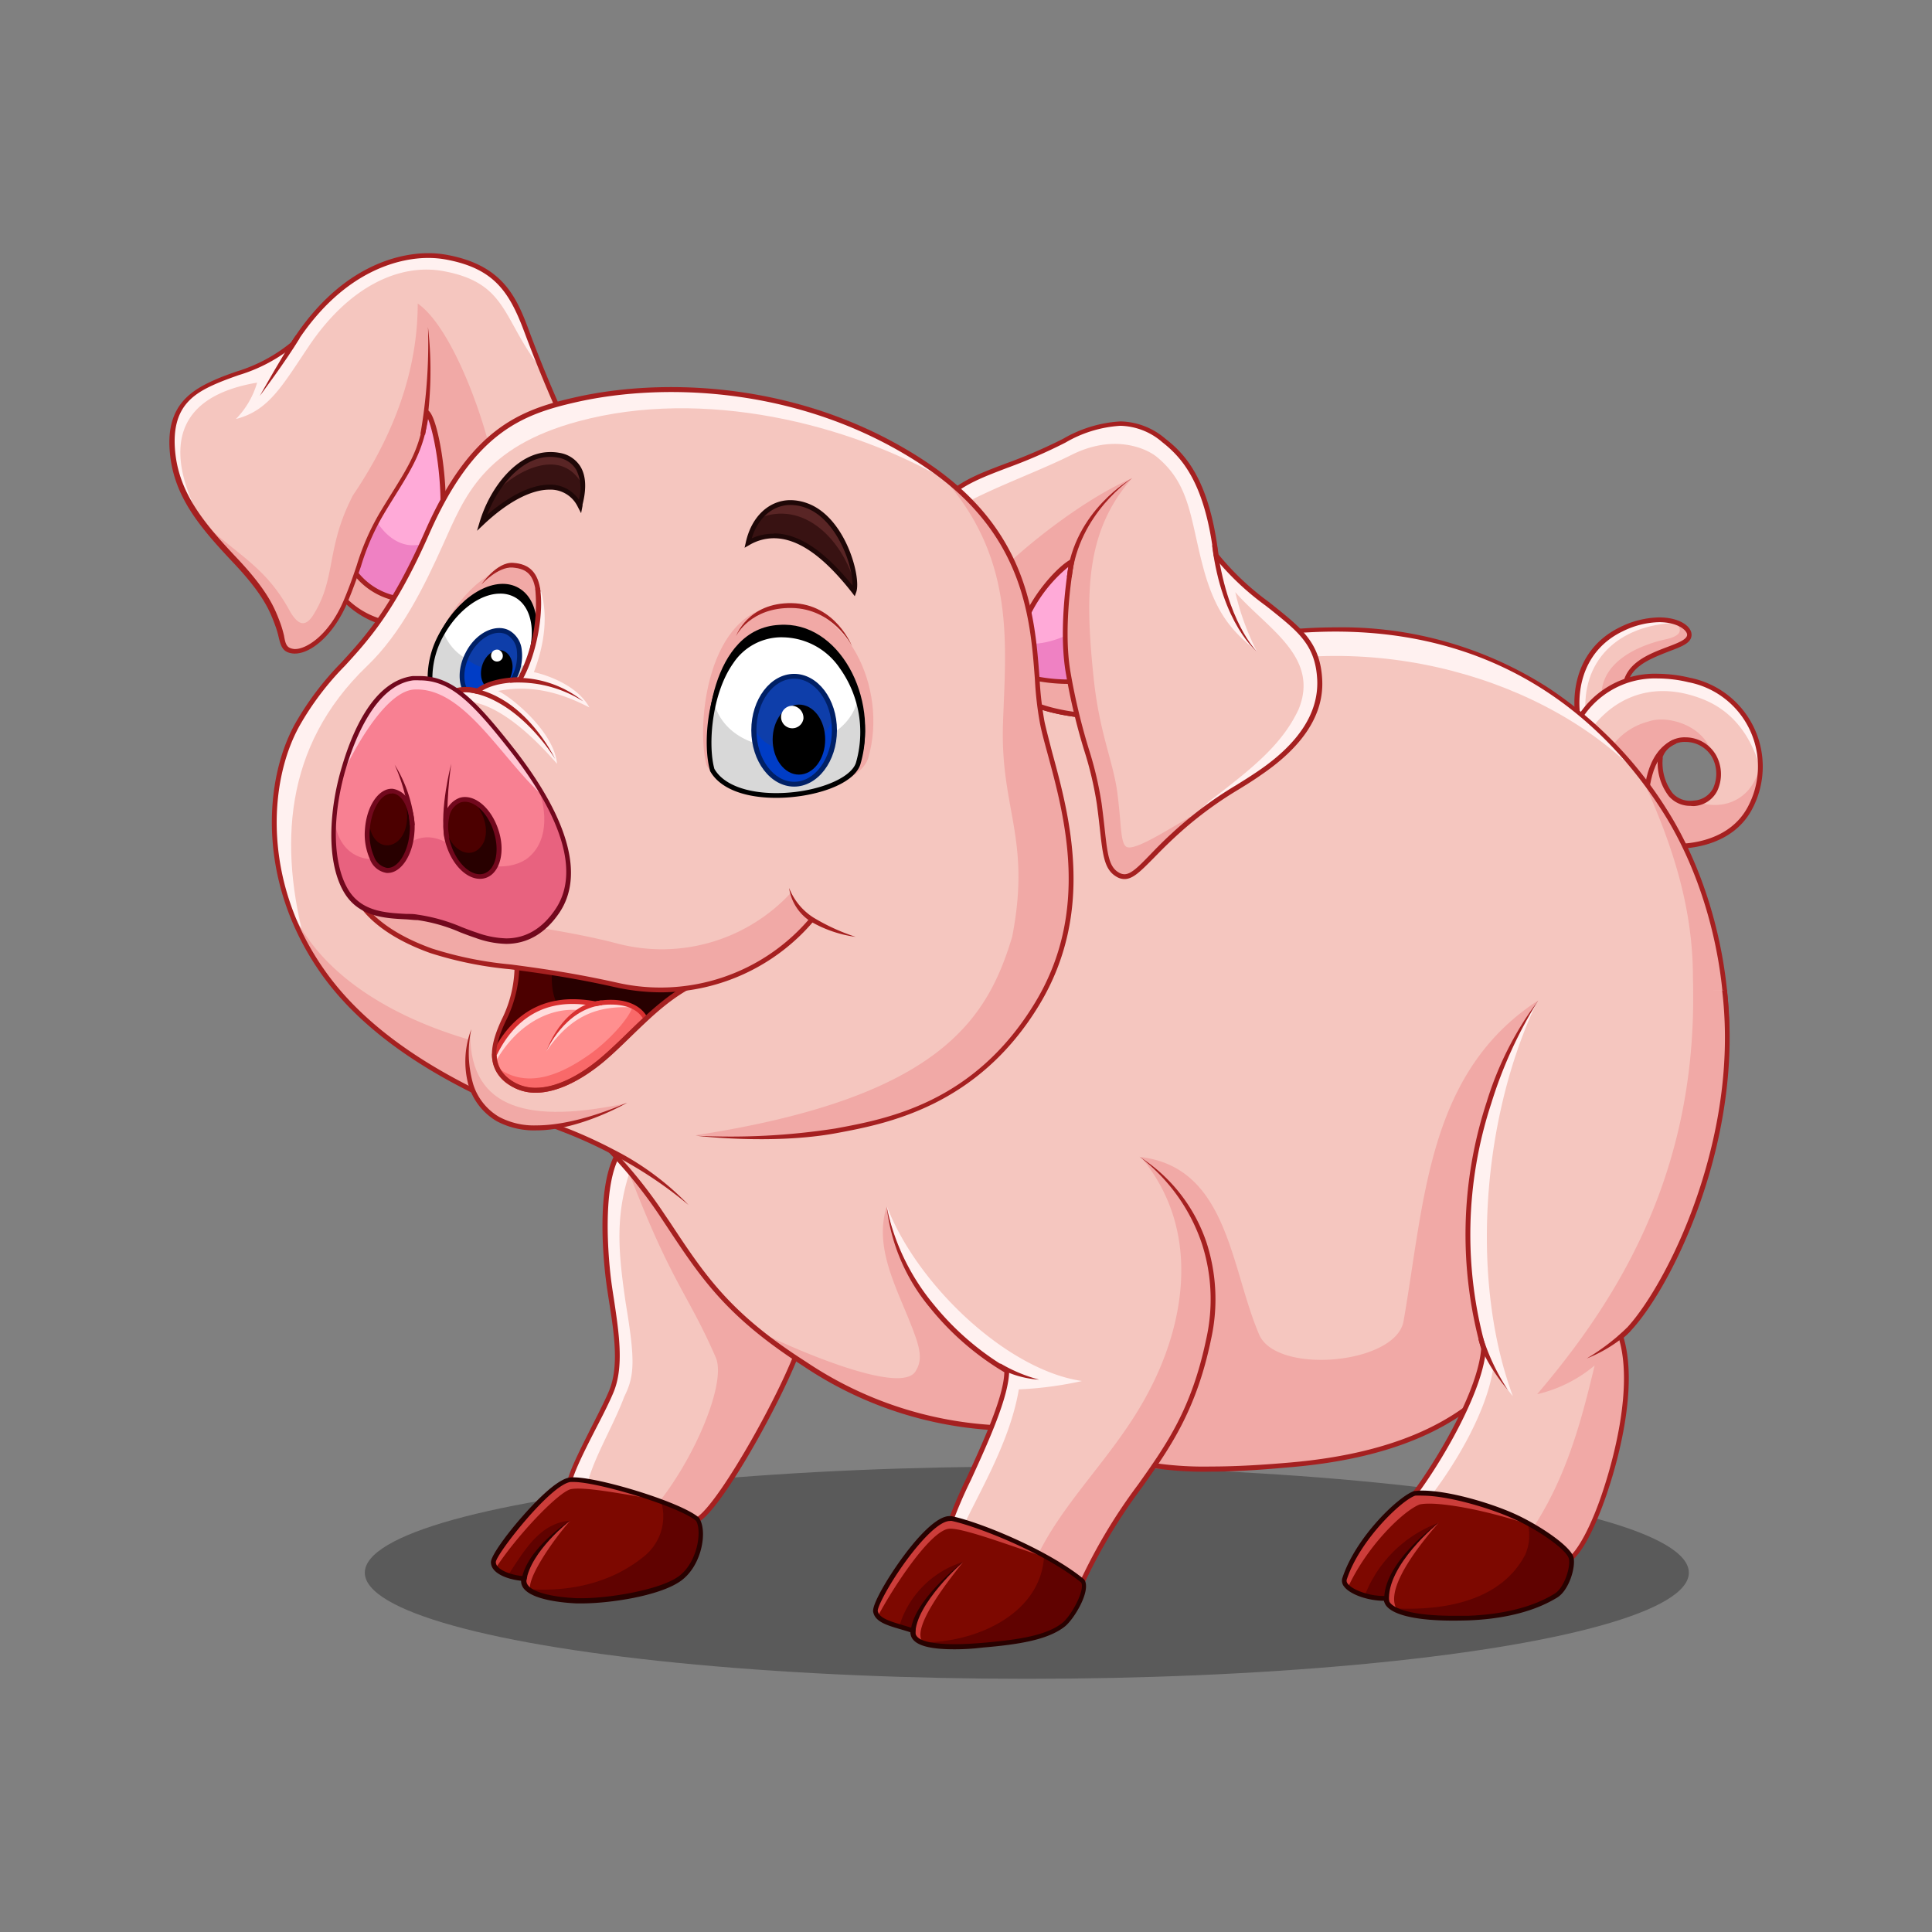 <svg id="Layer_1" data-name="Layer 1" xmlns="http://www.w3.org/2000/svg" viewBox="0 0 256 256"><rect x="0" y="0" width="256" height="256" fill="#808080" stroke="none"/><defs><style>.cls-1{opacity:0.3;}.cls-2{fill:#f5c6bf;}.cls-3{fill:#fff1f0;}.cls-4{fill:#f1a9a6;}.cls-5{fill:#a52020;}.cls-6{fill:#7d0800;}.cls-7{fill:#cc3d3a;}.cls-8{fill:#600200;}.cls-9{fill:#280100;}.cls-10{fill:#ffaad8;}.cls-11{fill:#ef81c3;}.cls-12{fill:#4c0000;}.cls-13{fill:#280000;}.cls-14{fill:#ff8f8f;}.cls-15{fill:#ffdcdc;}.cls-16{fill:#f96969;}.cls-17{fill:#d83030;}.cls-18{fill:#fff;}.cls-19{fill:#d8d8d8;}.cls-20{fill:#0e3eaa;}.cls-21{fill:#003dc6;}.cls-22{fill:#002066;}.cls-23{fill:#f88092;}.cls-24{fill:#ffc7d4;}.cls-25{fill:#e8627f;}.cls-26{fill:#72081d;}.cls-27{fill:#592525;}.cls-28{fill:#381212;}.cls-29{fill:#1e0707;}</style></defs><ellipse class="cls-1" cx="136.06" cy="208.39" rx="87.72" ry="14.06"/><path class="cls-2" d="M209.12,95.42c-.6-3.51,0-9.28,5.71-12,5.11-2.46,9-.8,9,.73,0,2.21-8.83,2-8.55,7.61C214.67,92.43,209.12,95.42,209.12,95.42Z"/><path class="cls-3" d="M222.21,82.52c-1.6-.61-4.26-.65-7.38.86-5.72,2.76-6.31,8.53-5.71,12l1-.54C209.46,87.68,214.26,82.78,222.21,82.52Z"/><path class="cls-4" d="M221.84,82.39c1.21,1,1,1.86-1.11,2.32-2.56.55-9.64,2.72-8.39,8.92a19.3,19.3,0,0,0,2.93-1.91c-.28-5.6,8.55-5.4,8.55-7.61C223.82,83.45,223.08,82.76,221.84,82.39Z"/><path class="cls-5" d="M208.88,95.91l-.07-.43c-.73-4.27.43-9.76,5.88-12.39a12.1,12.1,0,0,1,5.15-1.28c2.69,0,4.3,1.17,4.3,2.3s-1.37,1.58-3.09,2.24c-2.51,1-5.62,2.13-5.46,5.35v.12l-.08.1c-.61.74-5.66,3.47-6.24,3.78Zm11-13.47A11.4,11.4,0,0,0,215,83.66c-4.95,2.39-6.14,7.3-5.6,11.27A54.28,54.28,0,0,0,215,91.59c-.09-3.57,3.35-4.88,5.87-5.84,1.38-.52,2.68-1,2.68-1.64S222.2,82.44,219.84,82.44Z"/><path class="cls-2" d="M223.82,90.09C215,88,210.4,92.68,208.81,96c0,0,8.1,13.34,11.24,15.88,1.87.53,8.89.6,11.79-4.77A11.67,11.67,0,0,0,223.82,90.09Zm.58,16.36c-3.77.35-4.69-4-4.42-6.15,1.16-3.2,5.56-2.85,7.1-.09C228.29,102.37,227.88,106.12,224.4,106.45Z"/><path class="cls-3" d="M225.59,92.63c4.11,1.61,6.46,5,7.65,9.16a11.65,11.65,0,0,0-9.42-11.7C215,88,210.4,92.68,208.81,96c0,0,.44.73,1.16,1.88C213.12,92.65,218.7,89.93,225.59,92.63Z"/><path class="cls-4" d="M221.46,98.35a4,4,0,0,1,4,.26,4.38,4.38,0,0,1,1.34,1.2c-1-3.68-5.86-5.12-8.39-4.2a8.69,8.69,0,0,0-6.19,6.11c1.24,1.88,3.87,5.35,5.12,7C218.06,105,218.07,100.61,221.46,98.35Z"/><path class="cls-4" d="M233.23,101.07c-.65,4.55-4.5,6.43-8.13,5.25a4.83,4.83,0,0,1-.7.13c-3.77.35-4.69-4-4.42-6.15.87-2.4,3.57-2.8,5.51-1.69a4,4,0,0,0-4-.26c-3.39,2.26-3.88,6.12-4.57,9.88a22.92,22.92,0,0,0,3.16,3.67c1.87.53,8.89.6,11.79-4.77A11.85,11.85,0,0,0,233.23,101.07Z"/><path class="cls-5" d="M218.47,105.78h-.63c0-.25,0-6.16,4-7.81l.24.58C218.51,100.05,218.47,105.73,218.47,105.78Z"/><path class="cls-5" d="M222.24,112.45h0a8.88,8.88,0,0,1-2.28-.25h-.06l-.05,0c-3.15-2.54-11-15.41-11.31-16l-.09-.15.07-.15a12,12,0,0,1,11.15-6.62,18.72,18.72,0,0,1,4.22.52,12,12,0,0,1,8.23,17.5C229.53,112.08,223.9,112.45,222.24,112.45Zm-2-.84a8.76,8.76,0,0,0,2,.2h0c1.57,0,6.9-.35,9.32-4.83a11.36,11.36,0,0,0-7.82-16.58,17.41,17.41,0,0,0-4.07-.5,11.43,11.43,0,0,0-10.5,6.1C210.06,97.46,217.28,109.18,220.2,111.61Zm3.77-4.83a3.7,3.7,0,0,1-2.88-1.28,7.2,7.2,0,0,1-1.43-5.23l0-.07a3.7,3.7,0,0,1,3.62-2.5,4.7,4.7,0,0,1,4.06,2.35,5.21,5.21,0,0,1,.16,4.76,3.69,3.69,0,0,1-3.09,2A3.62,3.62,0,0,1,224,106.78Zm-3.68-6.4a6.63,6.63,0,0,0,1.28,4.7,3.14,3.14,0,0,0,2.8,1,3.05,3.05,0,0,0,2.58-1.62,4.61,4.61,0,0,0-.14-4.15,4.07,4.07,0,0,0-3.51-2A3.08,3.08,0,0,0,220.29,100.38Z"/><path class="cls-2" d="M106.09,177.91c-1.83,5.87-10.09,20.87-13.42,23.33s-16.52-2.13-17.23-3.72,3.89-9.13,5.56-13.1.31-9.77-.32-14.61-1.27-15.64,2.54-18.42C87.11,152,106.09,177.91,106.09,177.91Z"/><path class="cls-3" d="M82.9,172.59c-1.11-7.62-1.56-12.92,1.74-20.43a3.73,3.73,0,0,0-1.42-.77C79.41,154.17,80,165,80.68,169.81s2,10.64.32,14.61-6.28,11.51-5.56,13.1a5,5,0,0,0,2.06,1.39c0-3.94,3.47-9.14,5.21-13.83C84.15,182.22,84.14,180.11,82.9,172.59Z"/><path class="cls-4" d="M83.22,151.39a4.26,4.26,0,0,0-1,1c6.55,17.7,8.66,18.36,12.63,27.5,1.59,3.65-3.75,15.65-9.65,21.56,3.1.65,6.08.82,7.43-.19,3.33-2.46,11.59-17.46,13.42-23.33C106.09,177.91,87.11,152,83.22,151.39Z"/><path class="cls-5" d="M89.58,202.28c-4.84,0-13.73-3.08-14.43-4.63-.51-1.12,1-4.15,3.27-8.65.89-1.76,1.74-3.41,2.28-4.7,1.35-3.21.68-7.61,0-11.87-.14-.9-.27-1.74-.38-2.58-.33-2.56-1.78-15.47,2.67-18.72l.11-.08.13,0c4,.65,22.3,25.59,23.07,26.65l.1.13,0,.15c-1.75,5.64-10,20.87-13.53,23.5A5.54,5.54,0,0,1,89.58,202.28ZM83.3,151.73c-4.11,3.25-2.5,16.52-2.31,18,.11.83.24,1.67.38,2.56.65,4.35,1.33,8.84-.08,12.21-.55,1.32-1.4,3-2.31,4.75-1.63,3.19-3.67,7.17-3.25,8.1s8.54,4.25,13.85,4.25a5,5,0,0,0,2.9-.65c3.16-2.34,11.31-17,13.26-23C100.47,170.8,86.61,152.68,83.3,151.73Z"/><path class="cls-6" d="M92.46,201.38c1,1.59.29,6-2.49,7.89s-10.08,3-13.58,2.86-7.42-.95-7-2.94c-1.82-.12-4.08-.87-4.08-2.18s7.38-10.59,10.18-10.93S90.34,199.36,92.46,201.38Z"/><path class="cls-7" d="M75.54,196.08c-2.8.34-10.18,9.62-10.18,10.93a1.24,1.24,0,0,0,.31.8c2.78-4.28,8.1-9.88,9.89-10.47,1.71-.42,7.16.66,11.16,1.32C82.47,197.16,77.26,195.87,75.54,196.08Z"/><path class="cls-7" d="M69.39,209.39a1.71,1.71,0,0,0,1,1.49c-1-1.13,2.7-6.6,5.17-9.38A13.82,13.82,0,0,0,69.39,209.39Z"/><path class="cls-8" d="M75.56,201.5c-4.12.29-6.21,4.19-8.27,7.27a11,11,0,0,0,2.1.62C70.32,206.28,72.32,203.79,75.56,201.5Z"/><path class="cls-8" d="M92.46,201.38a17.47,17.47,0,0,0-4.85-2.4,6.82,6.82,0,0,1-2.4,7.35c-4.42,3.54-9.92,4.61-15.25,4.24,1.14,1,3.9,1.45,6.43,1.56,3.5.16,10.8-.95,13.58-2.86S93.44,203,92.46,201.38Z"/><path class="cls-9" d="M69.72,209.55l-.63-.08c.57-4.26,6.47-8,6.47-8S70.26,205.56,69.72,209.55Z"/><path class="cls-9" d="M77.1,212.46h-.72c-1.71-.08-5.79-.43-7-2a1.55,1.55,0,0,1-.33-1c-1.74-.18-4-.95-4-2.47,0-.84,2.12-3.74,4.12-6,1.3-1.49,4.51-5,6.34-5.21,2.88-.36,15,3.28,17.18,5.39l0,.07c1.07,1.73.3,6.34-2.58,8.31S80.69,212.46,77.1,212.46ZM76,196.37l-.39,0c-2.68.33-9.91,9.63-9.91,10.62s2,1.75,3.79,1.87l.38,0-.09.37a.94.94,0,0,0,.18.82c.69.93,3.12,1.57,6.48,1.72l.69,0c3.58,0,10.14-1.07,12.69-2.82s3.24-6,2.42-7.42C90.14,199.68,79.29,196.37,76,196.37Z"/><path class="cls-2" d="M73.53,145.91A61.11,61.11,0,0,1,87.75,161c5,7.54,8.15,12.83,18.84,19.71a50.45,50.45,0,0,0,31.23,8.47c10.91,5.51,18.53,6.14,32.72,5s23.08-5.4,28.58-12,25.2-22.34,28.38-34.41.42-28.91-7-40.5-22.66-26.41-50.4-23.55-40.23,3-40.23,3Z"/><path class="cls-3" d="M161.12,89.14c20.51-6,43.91.62,56.51,14-8.21-10.67-23-22-47.52-19.45-7.19.74-13.36,1.3-18.55,1.72C154.72,88.2,158.4,90,161.12,89.14Z"/><path class="cls-4" d="M220.51,107.29c-.86-1.34-1.82-2.72-2.89-4.11,3.83,8.34,6.7,16.83,6.7,26.29a63.14,63.14,0,0,1-5.4,27.63,79.3,79.3,0,0,1-4.83,10.05c6-6.3,11.81-13.3,13.41-19.36C230.67,135.72,227.92,118.88,220.51,107.29Z"/><path class="cls-4" d="M203.78,132.59c-14.61,9.53-15,26.42-17.8,42.46-1,5.75-16.92,7.15-19.15,1.75-3.81-8.9-4.13-22.24-15.88-23.51,4.77,8.26,9.53,23.82-.95,27-14,4.13-24.25-10.26-32.51-20.42-1.9,6,2,11.84,3.92,17.56.72,2.15.56,3.24-.12,4.31-1.86,2.88-13.9-2-20.5-5.17a67.61,67.61,0,0,0,5.8,4.14,50.45,50.45,0,0,0,31.23,8.47c10.91,5.51,18.53,6.14,32.72,5s23.08-5.4,28.58-12c1.45-1.73,3.88-4.09,6.73-6.86-2.77-4.68-5.14-9.46-5.35-15.06C199.86,151.07,201.87,141.48,203.78,132.59Z"/><path class="cls-5" d="M160.49,195a45.83,45.83,0,0,1-22.74-5.47c-.88,0-1.76.05-2.61.05A50.27,50.27,0,0,1,106.42,181c-10.18-6.55-13.52-11.61-18.15-18.62l-.79-1.19a61.39,61.39,0,0,0-14.14-15l-.28-.21,56.69-59.49h.13c.12,0,12.8-.21,40.2-3a66.79,66.79,0,0,1,6.85-.36,50.63,50.63,0,0,1,28.22,8,53.2,53.2,0,0,1,15.63,16c7.4,11.58,10.29,28.34,7,40.75-2.34,8.9-13.42,19.64-21.51,27.49-2.92,2.83-5.45,5.28-6.92,7-5.89,7-15.31,11-28.81,12.08C166.49,194.81,163.29,195,160.49,195Zm-22.6-6.11.08,0a45.21,45.21,0,0,0,22.52,5.43c2.78,0,6-.15,10-.49,13.32-1.09,22.6-5,28.37-11.85,1.5-1.78,4-4.24,7-7.09,8-7.79,19-18.46,21.34-27.19,3.22-12.26.37-28.81-6.95-40.25-6.93-10.84-20.07-23.76-43.31-23.76-2.2,0-4.49.12-6.78.35-25.94,2.67-38.7,3-40.13,3L74,145.87a62,62,0,0,1,14,14.95L88.8,162c4.59,6.94,7.9,12,18,18.44a49.71,49.71,0,0,0,28.38,8.47c.87,0,1.77,0,2.67,0Z"/><path class="cls-2" d="M203.83,132.51s-14.66,21-7.25,46.19c-.47,6.55-7.73,17.84-10.21,20.54.84,1.7,19.74,8.37,21.33,7.57s3.6-4.76,5.19-9.69,3.81-13.92,1.9-20c4.92-4,16.28-24.69,13.7-45.93Z"/><path class="cls-3" d="M197.86,181.25a26.6,26.6,0,0,0,2.6,3.75c-5.73-15.52-4.07-37,3.23-52.31-3.3,4.65-13.79,23.3-7.11,46-.47,6.55-7.73,17.84-10.21,20.54a4.16,4.16,0,0,0,1.54,1.09C192.25,195.23,197,187.33,197.86,181.25Z"/><path class="cls-4" d="M228.49,131.18l-4.14.09c.29,24.71-10.26,41.24-20.67,53.47a18.34,18.34,0,0,0,7.62-3.81c-1.91,7.94-4.13,16.57-10.09,24.21,3.69,1.18,5.88,2,6.49,1.67,1.59-.79,3.6-4.76,5.19-9.69s3.81-13.92,1.9-20C219.71,173.14,231.07,152.42,228.49,131.18Z"/><path class="cls-5" d="M210.26,180a29.66,29.66,0,0,0,5.33-4.07l.45.45A18.73,18.73,0,0,1,210.26,180Z"/><path class="cls-5" d="M195.9,177.45l.62-.15a28,28,0,0,0,3.29,6.89S196.73,180.7,195.9,177.45Z"/><path class="cls-5" d="M207.35,207.17c-3.47,0-20.42-6.09-21.27-7.79l-.1-.19.15-.16c2.34-2.54,9.62-13.74,10.13-20.29A56.42,56.42,0,0,1,197,146a43.65,43.65,0,0,1,6.84-13.46,58.23,58.23,0,0,0-6.24,13.67,55.74,55.74,0,0,0-.7,32.43v.11c-.47,6.53-7.57,17.61-10.12,20.54,1.8,1.73,19.41,8,20.78,7.27s3.39-4.44,5-9.5c1.24-3.84,3.9-13.45,1.91-19.82l-.07-.21.17-.13c2.44-2,6.51-8.22,9.57-16.36,2.61-6.95,5.46-17.71,4.05-29.33l.62-.08c2.53,20.87-8.32,41.56-13.67,46.12,1.93,6.55-.73,16.15-2,20-1.34,4.15-3.45,8.92-5.35,9.87A1,1,0,0,1,207.35,207.17Z"/><path class="cls-2" d="M151.05,153.28a23.23,23.23,0,0,1,9.11,24.09c-3.33,16.1-11,18.72-17.39,33.65-6.51-.48-17.26-7.86-17.12-8.66,1.16-4.05,7.75-15.64,7.75-20.8-14.53-8.68-15.91-21.69-15.91-21.69Z"/><path class="cls-3" d="M135,184.1a48,48,0,0,0,8.37-1.11c-9.93-1.43-21.87-12.76-25.84-23.12,1,5.93,4.6,14.93,15.91,21.69,0,5.16-6.59,16.75-7.75,20.8,0,.18.46.67,1.31,1.33C129.12,198.66,133.75,191.57,135,184.1Z"/><path class="cls-4" d="M151.29,153.44c8.07,9.8,5.66,22.44.51,31.72-4.86,8.86-12.53,15.14-15.58,24a21.18,21.18,0,0,0,6.55,1.91c6.43-14.93,14.06-17.55,17.39-33.65A23.26,23.26,0,0,0,151.29,153.44Z"/><path class="cls-5" d="M132.23,181.21l.34-.54a20.31,20.31,0,0,0,5.12,2.14A13,13,0,0,1,132.23,181.21Z"/><path class="cls-5" d="M143,211.35h-.23c-6.16-.45-16-7-17.23-8.53a.64.64,0,0,1-.19-.5v0a60.34,60.34,0,0,1,2.73-6.49c2.19-4.79,4.92-10.73,5-14a36.84,36.84,0,0,1-9.92-8.63,25.3,25.3,0,0,1-5.67-13.29,29.62,29.62,0,0,0,6.28,13,36.56,36.56,0,0,0,9.8,8.43l.15.09v.18c0,3.42-2.81,9.56-5.07,14.5a59.69,59.69,0,0,0-2.67,6.31c.6,1,10.29,7.71,16.59,8.31a72.26,72.26,0,0,1,8.22-14c3.83-5.4,7.13-10.08,9.06-19.39a23.94,23.94,0,0,0-.57-12.47,24.18,24.18,0,0,0-8.29-11.6,21.74,21.74,0,0,1,8.87,11.34,24.41,24.41,0,0,1,.61,12.86c-1.95,9.44-5.45,14.39-9.16,19.63a72,72,0,0,0-8.25,14.07Z"/><path class="cls-10" d="M134.75,92c3.21,2.75,11.76,3.34,14.08,2.78.11-2.46-3.07-22.26-3.07-22.26-4.76,1.27-12.17,3.42-14.39,6.9S134.75,92,134.75,92Z"/><path class="cls-11" d="M131.59,84.27c1.14,3.38,3.16,7.72,3.16,7.72,3.21,2.75,11.76,3.34,14.08,2.78.07-1.42-1-8.63-1.86-14.47C142.63,84,137.93,87,131.59,84.27Z"/><path class="cls-5" d="M146.5,95.28h0c-2.91,0-9.14-.64-11.95-3l-.07-.07c-.23-.38-5.69-9.32-3.38-12.92,2.13-3.33,8.56-5.43,14.57-7l.34-.09.06.35c.13.81,3.19,19.86,3.08,22.33V95l-.23.06A11.31,11.31,0,0,1,146.5,95.28ZM135,91.78c2.49,2.1,8.23,2.86,11.5,2.86h0a12.23,12.23,0,0,0,2-.13c-.07-3-2.61-19-3-21.6-3.73,1-11.65,3.21-13.87,6.67C129.62,82.74,134.59,91.11,135,91.78Z"/><path class="cls-4" d="M132.9,88.53c.95,2,1.85,3.46,1.85,3.46,3.21,2.75,11.76,3.34,14.08,2.78a46.5,46.5,0,0,0-.5-5C144.2,90.46,138.06,90.87,132.9,88.53Z"/><path class="cls-5" d="M146.5,95.28c-2.91,0-9.14-.64-11.95-3l-.07-.07s-.92-1.51-1.86-3.49l-.37-.79.79.36a21.7,21.7,0,0,0,9,1.74,36.41,36.41,0,0,0,6.19-.56l.33-.06,0,.33a43.15,43.15,0,0,1,.51,5.1V95l-.23.06A11.31,11.31,0,0,1,146.5,95.28ZM135,91.78c2.49,2.1,8.23,2.86,11.5,2.86a12.23,12.23,0,0,0,2-.13c0-.7-.17-2.18-.46-4.41a36.91,36.91,0,0,1-6,.52,23.19,23.19,0,0,1-8.52-1.46C134.26,90.54,134.87,91.57,135,91.78Z"/><path class="cls-2" d="M125.65,65.71c3.47-3.18,8.47-3.73,15.38-7.3s10.08-2.39,13.18,0,5.79,6.19,6.91,15.16c2.06,2.7,4,4.21,7.38,6.91,3.76,3,6.11,4.84,6.35,9.61s-2.83,8.84-8,12.33c-3.77,2.57-6.55,3.77-11.41,8.23-4.19,3.85-5.48,6.36-7.39,5.24s-1.66-3.81-2.46-9.44-2.58-8.49-4.1-17.31c-1.11-6.46.46-14.69.46-14.69-1.36.71-4.93,4.2-6.52,8.65C133.09,81,125.65,65.71,125.65,65.71Z"/><path class="cls-3" d="M174.85,90.09c-.24-4.77-2.59-6.59-6.35-9.61-3.37-2.7-5.32-4.21-7.38-6.91-1.12-9-3.82-12.78-6.91-15.16s-6.28-3.58-13.18,0-11.91,4.12-15.38,7.3l.85,1.73c4.68-2.72,10.8-4.82,15.49-7.17,5.63-2.82,9.93-.85,11.3.28,4.49,3.69,4.42,8.31,6.19,14.82,1.85,6.82,4.55,8.77,7.09,11a34.07,34.07,0,0,1-2.89-7.91c4.13,4.76,11.25,8.54,8.39,15.53-2.22,4.76-6.27,7.9-11.59,12a11.65,11.65,0,0,0-2.18,2.26c3.25-2.61,5.61-3.78,8.59-5.81C172,98.93,175.09,94.85,174.85,90.09Z"/><path class="cls-4" d="M149.15,112.13c-.7-.69-.56-3-1.1-7.11s-2.37-7.87-3.13-15.13c-1.22-11.55-1-19.64,5.09-26.53-6,2.58-14.09,8.74-18.61,13.45,1.63,2.93,3.19,5.5,4.07,6.29,1.59-4.45,5.16-7.94,6.52-8.65,0,0-1.57,8.23-.46,14.69,1.52,8.82,3.31,11.67,4.1,17.31s.56,8.33,2.46,9.44,3.2-1.39,7.39-5.24a51.11,51.11,0,0,1,4-3.34C156.4,108.75,150.19,113.19,149.15,112.13Z"/><path class="cls-5" d="M142,76.51l-.63-.07c.94-8.79,8.65-13.08,8.65-13.08S142.9,68,142,76.51Z"/><path class="cls-5" d="M160.61,72.27l.64-.08c1.26,10.21,5.28,14.13,5.32,14.17S161.91,82.74,160.61,72.27Z"/><path class="cls-5" d="M149,116.48a2.05,2.05,0,0,1-1.06-.31c-1.6-.93-1.81-2.81-2.19-6.22-.11-1-.24-2.15-.42-3.46a46.71,46.71,0,0,0-1.65-7,80.77,80.77,0,0,1-2.45-10.29c-.92-5.33,0-11.92.33-14.08a19.09,19.09,0,0,0-5.78,8.1l-.16.44-.35-.31c-2.4-2.16-9.59-16.86-9.9-17.49l-.1-.21.17-.16c2.07-1.89,4.6-2.85,7.8-4.06a68.11,68.11,0,0,0,7.65-3.3,17,17,0,0,1,7.56-2.29,9.41,9.41,0,0,1,6,2.32c2.79,2.15,5.81,5.65,7,15.3a35.73,35.73,0,0,0,6.7,6.32l.75.6c3.65,2.93,6.06,4.87,6.3,9.7.23,4.56-2.5,8.8-8.11,12.61-1,.71-2,1.32-2.95,1.91a50.11,50.11,0,0,0-8.42,6.3c-1.15,1.06-2.07,2-2.88,2.83C151.14,115.44,150.13,116.48,149,116.48Zm-6.56-42.62-.13.65c0,.08-1.55,8.25-.46,14.57a82.54,82.54,0,0,0,2.44,10.22,47.33,47.33,0,0,1,1.67,7.1c.18,1.32.31,2.47.42,3.48.37,3.31.56,5,1.88,5.74a1.46,1.46,0,0,0,.74.22c.87,0,1.86-1,3.37-2.56.77-.8,1.73-1.79,2.9-2.86a50.93,50.93,0,0,1,8.51-6.37c.94-.58,1.91-1.19,2.94-1.89,5.41-3.68,8-7.74,7.82-12.06-.22-4.55-2.42-6.31-6.06-9.24l-.75-.59a35.92,35.92,0,0,1-6.86-6.5l-.05-.07v-.09c-1.17-9.48-4.09-12.88-6.79-15a8.76,8.76,0,0,0-5.57-2.19,16.36,16.36,0,0,0-7.27,2.22A68.05,68.05,0,0,1,133.45,62c-3,1.15-5.47,2.07-7.41,3.78.87,1.77,6.88,13.91,9.31,16.73,1.64-4.15,5-7.57,6.49-8.36Z"/><path class="cls-4" d="M44.2,77.62c2.79,4.13,8.35,6.86,12.87,3.89s5-16.09,5-16.09-1.88-15.14-6-15.88S44.2,77.62,44.2,77.62Z"/><path class="cls-5" d="M52.93,83.08h0c-3.3,0-6.83-2.07-9-5.28l-.08-.12,0-.14c0-.07,1.9-7.11,4.27-14.07,4.85-14.26,7-14.26,7.7-14.26a.75.75,0,0,1,.21,0c4.35.77,6.23,15.52,6.31,16.15v.05c0,.54-.53,13.33-5.13,16.35A7.79,7.79,0,0,1,52.93,83.08Zm-8.39-5.52a10.8,10.8,0,0,0,8.39,4.88h0a7.16,7.16,0,0,0,4-1.19c4.24-2.78,4.82-15.18,4.84-15.82-.52-4.16-2.56-15-5.78-15.58h-.1C53,49.84,47.53,66.37,44.54,77.56Z"/><path class="cls-10" d="M46.22,74.52a9.12,9.12,0,0,0,7.47,4.93c2.06-1.83,5.84-11.41,6.09-13.31s-.63-11.47-3.76-13C54.08,55.23,46.22,74.52,46.22,74.52Z"/><path class="cls-11" d="M46.22,74.52a9.12,9.12,0,0,0,7.47,4.93c1.26-1.12,3.18-5.16,4.52-8.56-4.09,3.16-7.54.3-9.1-3.29C47.48,71.44,46.22,74.52,46.22,74.52Z"/><path class="cls-5" d="M53.79,79.78l-.14,0a9.49,9.49,0,0,1-7.71-5.09l-.07-.13.05-.13c.33-.79,7.91-19.38,9.86-21.54l.16-.18.22.11c3.39,1.72,4.14,11.71,3.93,13.38-.24,1.88-4,11.59-6.19,13.51Zm-7.22-5.27a8.76,8.76,0,0,0,7,4.6c2-2,5.66-11.25,5.88-13s-.61-10.77-3.37-12.6C54.07,56.24,47.26,72.82,46.57,74.51Z"/><path class="cls-2" d="M56.57,54.62c1.11.9,2.59,9.11,2,14.66,2.7-.63,16.51-12.49,15.56-14.66s-2.62-6-4.45-10.9-3.87-8.35-10.4-9.61c-5.32-1-13.82,1-20.49,11.43-4,3.26-6.45,3.47-9.89,4.9s-6.57,3.23-6.15,9.16c.44,6.1,4.13,10.24,8.26,14.61s5,6.63,5.76,8.65.4,3.3,2.14,3.42,4.89-2,6.87-6.67,2.26-7.43,4.77-11.6C53.84,62.59,55.88,60.22,56.57,54.62Z"/><path class="cls-3" d="M34.07,50.7a11.44,11.44,0,0,1-2.81,4.82c4.35-1.11,6.1-4.35,9.69-9.69,5.45-8.08,12.15-10.91,17.72-9.92,8.7,1.56,7.85,6.48,13.09,13.05-.63-1.55-1.32-3.31-2-5.24-1.82-4.93-3.87-8.35-10.4-9.61-5.32-1-13.82,1-20.49,11.43-4,3.26-6.45,3.47-9.89,4.9s-6.57,3.23-6.15,9.16a18,18,0,0,0,4.14,9.92C23.61,63.61,19.94,53.09,34.07,50.7Z"/><path class="cls-4" d="M55.35,40.22c0,8.22-2.7,16.72-8.58,25.41-3.57,6.88-2.22,10.8-5.08,15.56-1.27,2.23-2.34,1.57-3.49-.59-3.38-6-7.39-7.35-12.08-12.17a54.22,54.22,0,0,0,4.93,5.78c4.13,4.36,5,6.63,5.76,8.65s.4,3.3,2.14,3.42,4.89-2,6.87-6.67,2.26-7.43,4.77-11.6c3.25-5.42,5.29-7.79,6-13.39,1.11.9,2.59,9.11,2,14.66,1.24-.29,4.86-3,8.29-6a11.25,11.25,0,0,1-2-4C63,52,59.16,42.85,55.35,40.22Z"/><path class="cls-5" d="M34.43,52.45c.15-.27,3.74-6.6,4.76-8l.51.37C38,47.69,34.43,52.45,34.43,52.45Z"/><path class="cls-5" d="M56.33,57.61l-.62-.12a69.72,69.72,0,0,0,1-14.16A50.92,50.92,0,0,1,56.33,57.61Z"/><path class="cls-5" d="M39.1,86.6h-.17c-1.49-.1-1.71-1-2-2.14A10.93,10.93,0,0,0,36.51,83c-.73-2-1.55-4.17-5.69-8.54-4.46-4.73-7.91-8.82-8.34-14.81s2.89-8,6.33-9.47c.9-.38,1.73-.67,2.53-.95a21,21,0,0,0,7.25-3.87C45.38,34.7,53.53,33.55,56.72,33.55a13.56,13.56,0,0,1,2.66.25c7,1.35,8.95,5.24,10.64,9.81,1.85,5,3.54,8.83,4.44,10.88a1.61,1.61,0,0,1-.21,1.34c-1.8,3.6-13,13.15-15.57,13.76l-.43.11,0-.45c.49-4.91-.62-11.56-1.53-13.73-.66,4.18-2.16,6.6-4.36,10.14-.49.79-1,1.6-1.54,2.52a31.15,31.15,0,0,0-3,6.89c-.49,1.42-1,2.89-1.74,4.66C44.2,84.24,41.14,86.6,39.1,86.6ZM56.72,34.18c-3.09,0-11,1.13-17.62,11.53l0,0,0,0a21.35,21.35,0,0,1-7.48,4c-.79.28-1.61.57-2.49.93-3.37,1.4-6.36,3.13-5.95,8.84s3.8,9.79,8.17,14.42c4.23,4.47,5.08,6.75,5.83,8.76a15.16,15.16,0,0,1,.45,1.55C37.84,85.42,38,85.89,39,86h.13c1.42,0,4.43-1.76,6.43-6.48.74-1.75,1.24-3.2,1.71-4.61a32.28,32.28,0,0,1,3.07-7c.55-.92,1.06-1.73,1.55-2.52,2.39-3.84,3.83-6.16,4.39-10.75l.07-.57.45.36c1.24,1,2.6,9.05,2.2,14.45C61.91,67.47,72,59,73.68,55.55c.27-.54.22-.75.2-.8-.91-2.06-2.59-5.91-4.46-10.92-2-5.32-4.08-8.23-10.16-9.41A13.11,13.11,0,0,0,56.72,34.18Z"/><path class="cls-2" d="M92.26,150.24a78.89,78.89,0,0,0,18.62-.64c7.33-1.35,18.74-3.71,26.68-16.83,8.72-14.43,2.33-29.54.63-37.27s1.38-22.76-15.14-34S87.37,50.24,76.36,52.73C69.9,54.19,62.9,56.26,56.67,70.36c-7.41,16.78-12,16.14-17.15,25.41-4.34,7.74-4.92,21.28,3.49,33s23.86,17.59,32.08,20.8a52.21,52.21,0,0,1,16.2,9.87Z"/><path class="cls-3" d="M48.66,88.23c4.55-4.36,7.57-10.57,10.07-16.12,2.81-6.24,5.24-12.85,17.9-16.28,16.54-4.48,35.89.28,48.91,7.9l.22,0c-.86-.7-1.77-1.38-2.76-2.06-16.51-11.22-35.68-11.27-46.69-8.78-6.46,1.46-13.46,3.53-19.69,17.63C49.21,87.34,44.66,86.7,39.47,96c-3.86,6.9-4.74,18.38,1,29.1C37.05,112.36,37.42,99,48.66,88.23Z"/><path class="cls-4" d="M37.42,117.2A35.67,35.67,0,0,0,43,129c5.39,7.51,13.65,12.61,21.05,16.15-.47-2.79-1.15-4.52-1.59-7.31C52.11,134.89,40.42,128.6,37.42,117.2Z"/><path class="cls-4" d="M138.14,95.7c-1.64-7.5,1.2-21.88-13.72-33,10.28,11,8.83,22.63,8.48,33.19-.37,11.38,3.76,15.17,1.22,28.23-3.28,10.89-9.49,21.3-41.91,26.3l2.63.17a74.3,74.3,0,0,0,16-.81c7.33-1.35,18.74-3.71,26.68-16.83C146.23,118.54,139.84,103.43,138.14,95.7Z"/><path class="cls-5" d="M91.24,159.67a54.44,54.44,0,0,0-10-6.65,59.24,59.24,0,0,0-6.35-2.92l-.54-.21c-8.17-3.19-23.39-9.13-31.68-20.71-8.57-12-7.83-25.68-3.52-33.37a39.24,39.24,0,0,1,6.06-8c3.24-3.54,6.59-7.19,11.08-17.35,6-13.67,12.59-16.16,19.91-17.81,12.31-2.79,31.1-1.93,46.94,8.83,13.16,8.94,14,20.23,14.61,28.47a44.47,44.47,0,0,0,.66,5.71c.26,1.17.63,2.55,1,4,2.3,8.42,5.76,21.15-1.7,33.49-8.19,13.54-20.36,15.78-26.9,17-8.56,1.58-18.67.33-18.67.33a90.35,90.35,0,0,0,18.56-.95c6.89-1.27,18.42-3.39,26.46-16.69,7.33-12.1,3.9-24.67,1.64-33-.4-1.47-.78-2.85-1-4a44.5,44.5,0,0,1-.67-5.81c-.6-8.11-1.43-19.21-14.34-28-15.67-10.65-34.26-11.5-46.44-8.74-7.15,1.62-13.55,4-19.47,17.44C52.38,80.94,48.84,84.8,45.72,88.21a38.18,38.18,0,0,0-6,7.91c-4.22,7.52-4.93,21,3.47,32.69,8.18,11.43,23.29,17.32,31.4,20.49l.54.2a62.13,62.13,0,0,1,6.24,2.86A36.76,36.76,0,0,1,91.24,159.67Z"/><path class="cls-2" d="M62.45,136.38S60,144.84,66,148.29s17.1-2.15,17.1-2.15Z"/><path class="cls-4" d="M62.3,137.14c-1,2.91-.39,8.78,3.69,11.15,5.62,3.26,15.85-1.55,17-2.1C70.28,148.9,62.39,147.1,62.3,137.14Z"/><path class="cls-5" d="M71.11,149.78a10.55,10.55,0,0,1-5.28-1.21,8.28,8.28,0,0,1-3.77-4.84,12,12,0,0,1,.39-7.35,14.86,14.86,0,0,0,.26,7.31A7.66,7.66,0,0,0,66.15,148a9.82,9.82,0,0,0,4.92,1.12c5.58,0,11.93-3,12-3S76.76,149.78,71.11,149.78Z"/><path class="cls-12" d="M68.45,127.21a16.34,16.34,0,0,1-1.71,8c-1.54,3.33-2.18,6.39,1.08,8.42s7.8.26,11.77-3,8-8.52,13.34-10.64C89.28,128.78,68.45,127.21,68.45,127.21Z"/><path class="cls-13" d="M73.31,127.6c-.48,2.77-.19,5.8,2.37,7.59A12.43,12.43,0,0,0,84,136.53c2.67-2.59,5.55-5.23,9-6.58C90.41,129.14,79.7,128.14,73.31,127.6Z"/><path class="cls-14" d="M78.91,133C71.12,131.5,67.3,136,65.48,139.8a4.41,4.41,0,0,0,2.34,3.81c3.25,2,7.8.26,11.77-3,1.93-1.59,3.87-3.65,6-5.59C84.19,132.37,80.33,132.67,78.91,133Z"/><path class="cls-15" d="M76.64,133.83a12.56,12.56,0,0,0-4.27,5.51c3.31-4.85,6.92-6.16,11.7-5.84a7.82,7.82,0,0,0-5.16-.48C71.12,131.5,67.3,136,65.48,139.8a4.62,4.62,0,0,0,.12,1C68.27,136,72.52,133.5,76.64,133.83Z"/><path class="cls-16" d="M83.8,133.36c-.18,1.19-3,4.63-6.32,6.8-4.08,2.74-8.15,3.9-11.69,1.22a4.89,4.89,0,0,0,2,2.23c3.25,2,7.8.26,11.77-3,1.93-1.59,3.87-3.65,6-5.59A3.72,3.72,0,0,0,83.8,133.36Z"/><path class="cls-17" d="M72.37,139.34s2-6.17,7.34-6.79l.07.63C74.79,133.76,72.39,139.28,72.37,139.34Z"/><path class="cls-17" d="M71,144.79h0a6.22,6.22,0,0,1-3.32-.91,4.71,4.71,0,0,1-2.49-4.07v-.07l0-.07c1.57-3.32,4.71-7.27,10.72-7.27a16.61,16.61,0,0,1,3,.29,9.94,9.94,0,0,1,2-.21c2.36,0,4.1.84,4.9,2.38l.12.21-.18.17c-.79.73-1.57,1.48-2.32,2.21-1.26,1.22-2.45,2.38-3.66,3.38C76.71,143.38,73.58,144.79,71,144.79Zm-5.17-4.92A4.11,4.11,0,0,0,68,143.34a5.58,5.58,0,0,0,3,.81c2.46,0,5.45-1.35,8.42-3.81,1.19-1,2.38-2.13,3.63-3.35.69-.67,1.41-1.37,2.14-2.05-.93-1.5-2.79-1.83-4.22-1.83a8.58,8.58,0,0,0-2,.22h-.13a15.36,15.36,0,0,0-2.94-.3C70.27,133,67.3,136.73,65.8,139.87Z"/><path class="cls-5" d="M71,144.79h0a6.22,6.22,0,0,1-3.32-.91c-3.62-2.25-2.63-5.72-1.19-8.82a16,16,0,0,0,1.68-7.82l0-.38.38,0c.85.07,20.9,1.59,24.55,2.76l.85.27-.83.32c-3.67,1.46-6.68,4.38-9.59,7.21-1.26,1.22-2.45,2.38-3.66,3.38C76.71,143.38,73.58,144.79,71,144.79Zm-2.18-17.24A16.69,16.69,0,0,1,67,135.32c-1.39,3-2.23,6,1,8a5.58,5.58,0,0,0,3,.81c2.46,0,5.45-1.35,8.42-3.81,1.19-1,2.38-2.13,3.63-3.35,2.72-2.65,5.53-5.38,8.93-7C87.12,129,71.4,127.76,68.79,127.55Z"/><path class="cls-4" d="M69.8,88.42c-2.92,5.09-7.67,7.85-10.61,6.16s-2.95-7.18,0-12.26S66.68,74,69.62,75.68,72.72,83.33,69.8,88.42Z"/><path d="M69.3,89.31c-2.64,4.6-7.17,7-10.11,5.27S56,87.8,58.65,83.2s7.16-7,10.1-5.28S71.94,84.7,69.3,89.31Z"/><path class="cls-18" d="M69,89.75c-2.5,4.36-6.85,6.55-9.71,4.91s-3.17-6.51-.67-10.87,6.85-6.55,9.72-4.91S71.54,85.39,69,89.75Z"/><path class="cls-19" d="M58.73,83.69l-.07.1c-2.5,4.36-2.2,9.23.67,10.87s7.21-.55,9.71-4.91a14.41,14.41,0,0,0,.82-1.68C65.34,89,60.41,88.18,58.73,83.69Z"/><path d="M61.45,95.52a4.52,4.52,0,0,1-2.28-.58,5.49,5.49,0,0,1-2.5-4.68,12.1,12.1,0,0,1,1.72-6.62c2-3.42,5-5.62,7.87-5.62a4.53,4.53,0,0,1,2.28.59c3,1.73,3.36,6.8.78,11.3C67.36,93.32,64.27,95.52,61.45,95.52Zm4.81-16.86c-2.56,0-5.5,2.12-7.32,5.29a11.51,11.51,0,0,0-1.64,6.28,4.87,4.87,0,0,0,2.19,4.15,3.82,3.82,0,0,0,2,.51c2.56,0,5.5-2.13,7.32-5.3,2.41-4.2,2.16-8.88-.55-10.43A3.91,3.91,0,0,0,66.26,78.66Z"/><path class="cls-20" d="M68.11,89.81c-1.26,2.44-3.65,3.7-5.34,2.83s-2.05-3.56-.8-6,3.65-3.7,5.35-2.83S69.37,87.37,68.11,89.81Z"/><path class="cls-21" d="M61.7,87.24c-.91,2.26-.49,4.6,1.07,5.4s4.08-.39,5.34-2.83a7.44,7.44,0,0,0,.58-1.54A6.93,6.93,0,0,1,61.7,87.24Z"/><path d="M67.76,89.4c-.43,1.45-1.65,2.35-2.72,2s-1.59-1.75-1.16-3.19,1.65-2.35,2.73-2S68.2,88,67.76,89.4Z"/><path class="cls-18" d="M66.57,87.21a.79.79,0,1,1-.48-1.1A.86.86,0,0,1,66.57,87.21Z"/><path class="cls-22" d="M63.93,93.23a2.78,2.78,0,0,1-1.31-.31c-1.85-1-2.27-3.83-.93-6.42,1-2,2.8-3.28,4.46-3.28a2.78,2.78,0,0,1,1.31.31,3.32,3.32,0,0,1,1.68,2.65A6.46,6.46,0,0,1,68.39,90C67.38,91.92,65.59,93.23,63.93,93.23Zm2.22-9.38c-1.42,0-3,1.18-3.9,2.94-1.17,2.28-.88,4.77.66,5.57a2.22,2.22,0,0,0,1,.24c1.43,0,3-1.18,3.9-2.94a5.86,5.86,0,0,0,.68-3.39,2.74,2.74,0,0,0-1.34-2.18A2.19,2.19,0,0,0,66.15,83.85Z"/><path class="cls-2" d="M70.89,76.52c1.53,3.4-.06,10.15-2,13.57-1.71,0-4.13.34-5.56,1.51-1.8-.48-3.67-.16-4.47,1S47.3,113.08,46.67,115.41,48,122.72,57.1,126c6.19,2.23,12.07,1.75,24.4,4.5a26.07,26.07,0,0,0,26.18-8.79S84.11,70.41,70.89,76.52Z"/><path class="cls-3" d="M71.36,77.41c1,2.49,1.37,6.46-.62,11.65,1.6.35,5.69,1.66,7.36,4.68-2.18-1.11-6.67-3.29-12.11-2.18,1.55.63,7.42,5.31,7.82,9.64-2-2.26-7.59-8.47-12.59-8.28-1.19-.37-1-1.29-1-1.29a4.06,4.06,0,0,1,3,0c.95-1.07,3.83-1.88,5.65-1.65C70.21,88.19,72.12,80.4,71.36,77.41Z"/><path class="cls-4" d="M103.41,80.26c8.56-.63,14.36,10.77,11.64,20.17-1.62,5.13-18,7.58-21.43.94C92.21,96.11,93.68,80.76,103.41,80.26Z"/><path d="M103.26,82.8c7.91-.56,13.27,9.69,10.75,18.14-1.49,4.6-16.65,6.81-19.79.84C92.92,97.05,94.27,83.25,103.26,82.8Z"/><path class="cls-18" d="M103.2,84.16c7.73-.53,13,9.1,10.51,17-1.45,4.33-16.28,6.41-19.35.8C93.09,97.55,94.42,84.58,103.2,84.16Z"/><path class="cls-19" d="M94.58,93.07a19.74,19.74,0,0,0-.22,8.93c3.07,5.61,17.9,3.53,19.35-.8a14.63,14.63,0,0,0-.06-8.57C112.08,100.37,97,101.76,94.58,93.07Z"/><path class="cls-20" d="M110.58,96.76c0,3.95-2.4,7.15-5.35,7.15s-5.36-3.2-5.36-7.15,2.4-7.15,5.36-7.15S110.58,92.81,110.58,96.76Z"/><path class="cls-21" d="M99.88,96.32c0,.14,0,.29,0,.44,0,3.95,2.4,7.15,5.36,7.15s5.35-3.2,5.35-7.15a9.67,9.67,0,0,0-.17-1.81C109.34,99.26,102.08,101.44,99.88,96.32Z"/><path d="M109.34,98c0,2.56-1.56,4.64-3.48,4.64s-3.48-2.08-3.48-4.64,1.56-4.64,3.48-4.64S109.34,95.39,109.34,98Z"/><path class="cls-18" d="M106.46,95.23A1.49,1.49,0,1,1,105,93.52,1.61,1.61,0,0,1,106.46,95.23Z"/><path class="cls-22" d="M105.23,104.23c-3.13,0-5.68-3.35-5.68-7.47s2.55-7.47,5.68-7.47,5.67,3.35,5.67,7.47S108.35,104.23,105.23,104.23Zm0-14.3c-2.78,0-5,3.06-5,6.83s2.26,6.83,5,6.83,5-3.06,5-6.83S108,89.93,105.23,89.93Z"/><path d="M102.86,105.72c-4.34,0-7.53-1.3-8.78-3.57l0-.06c-.92-3.2-.52-10.22,2.59-14.55a8.24,8.24,0,0,1,6.54-3.7l.62,0a9.9,9.9,0,0,1,8,4.37A15.19,15.19,0,0,1,114,101.3C113.08,104.07,107.61,105.72,102.86,105.72Zm-8.2-3.84c1.14,2,4.12,3.21,8.2,3.21,5,0,9.82-1.83,10.55-4a14.56,14.56,0,0,0-2.13-12.54,9.27,9.27,0,0,0-7.47-4.1,5.62,5.62,0,0,0-.58,0,7.67,7.67,0,0,0-6.07,3.43C94.3,91.91,93.78,98.72,94.66,101.88Z"/><path class="cls-5" d="M112.9,85.64c-.08-.2-2.58-5-8-5.08s-7.31,3.58-7.37,3.73c0,0,1.57-4.47,7.39-4.37S112.9,85.64,112.9,85.64Z"/><path class="cls-4" d="M104.78,118.32A23.28,23.28,0,0,1,81.71,125c-11.53-3-21.7-2.56-32.39-8.9-1.81,3.4-2.43-1.53-2.65-.72C46,117.73,48,122.72,57.1,126c6.19,2.23,12.07,1.75,24.4,4.5a26.07,26.07,0,0,0,26.18-8.79A6.44,6.44,0,0,1,104.78,118.32Z"/><path class="cls-5" d="M87.67,131.49a28.74,28.74,0,0,1-6.24-.7c-5.8-1.3-10.25-1.89-13.82-2.36A49.35,49.35,0,0,1,57,126.28c-9.1-3.27-11.34-8.35-10.63-11,.65-2.39,11.51-21.83,12.2-22.87.8-1.2,2.66-1.68,4.66-1.2,1.62-1.23,4.21-1.45,5.44-1.48A21.13,21.13,0,0,0,70.92,78l.62-.12c.55,3-.31,8.75-2.42,12.37L69,90.4h-.18c-1.1,0-3.82.17-5.36,1.43l-.12.11-.16,0c-1.79-.47-3.45-.11-4.12.91S47.62,113.12,47,115.49s1.6,7.09,10.23,10.19a48.63,48.63,0,0,0,10.49,2.12c3.59.48,8,1.07,13.88,2.37a25.92,25.92,0,0,0,25.85-8.67l.51.38A26.68,26.68,0,0,1,87.67,131.49Z"/><path class="cls-5" d="M107.4,122.09a6.37,6.37,0,0,1-2.84-4.43,8.21,8.21,0,0,0,3.19,3.9,26.85,26.85,0,0,0,5.63,2.58A16.11,16.11,0,0,1,107.4,122.09Z"/><path class="cls-5" d="M73.58,100.62c0-.06-3.13-5.23-7.89-7.7A11.25,11.25,0,0,0,62,91.71l.08-.63a12,12,0,0,1,4,1.34C70.94,95,73.58,100.62,73.58,100.62Z"/><path class="cls-5" d="M77.28,92.93a16.12,16.12,0,0,0-9.68-2.46l0-.63A14,14,0,0,1,77.28,92.93Z"/><path class="cls-5" d="M71,78.46c-.28-2.21-1.11-3.1-3.07-3.25s-4.11,2.21-4.13,2.23,2-3,4.18-2.86,3.33,1.28,3.65,3.8Z"/><path class="cls-23" d="M54.72,89.87c4.76-.42,7.7,2.47,13.41,9.88s9.45,15.43,5.72,21-8.59,4-10.77,3.23-5-2.11-7.73-2.37c-3-.28-7.41.2-9.58-3.67s-1.91-10.16-.32-15.77S50,90.5,54.72,89.87Z"/><path class="cls-24" d="M54.93,91.36c6.42-.28,11.18,8.61,16.58,13.7.28.22.29.37.59.55a51.72,51.72,0,0,0-4-5.86c-5.71-7.41-8.65-10.3-13.41-9.88C50,90.5,47,96.55,45.45,102.16c-.07.25-.13.5-.2.75C46.79,99.44,51.09,91.53,54.93,91.36Z"/><path class="cls-25" d="M71.18,104.08c1.44,3.51,1.46,7.76-1.54,9.83-2.54,1.59-6.51,1-8.73-1.24-3.73-2.58-5.56-2-8.1,0-2.86,2.23-8,1.55-8.51-4.29-.31,3.64.08,7.11,1.47,9.58,2.17,3.87,6.62,3.39,9.58,3.67,2.74.26,5.52,1.64,7.73,2.37s7,2.33,10.77-3.23C76.86,116.25,75,110.16,71.18,104.08Z"/><path class="cls-26" d="M67.06,125.07a12.7,12.7,0,0,1-4.07-.8c-.64-.21-1.3-.46-2-.73a21.89,21.89,0,0,0-5.66-1.62c-.46,0-1-.07-1.48-.1-2.87-.14-6.43-.32-8.35-3.73-2.39-4.26-1.75-11.07-.34-16,1.51-5.33,4.38-11.83,9.52-12.51.32,0,.63,0,.92,0,4.35,0,7.33,3,12.8,10,7,9.11,9,16.49,5.72,21.36C72.27,123.67,69.89,125.07,67.06,125.07ZM55.59,90.15a8.32,8.32,0,0,0-.85,0c-5,.67-7.79,7.84-9,12-1.75,6.16-1.64,12.12.29,15.54,1.74,3.1,5,3.26,7.82,3.41.53,0,1,0,1.51.1a23.13,23.13,0,0,1,5.83,1.65c.7.27,1.35.52,2,.73a12.48,12.48,0,0,0,3.88.76c2.61,0,4.8-1.3,6.53-3.87,3.92-5.84-.94-14.44-5.71-20.62C62.55,93,59.67,90.15,55.59,90.15Z"/><path class="cls-12" d="M65.72,110c.91,2.76.26,5.46-1.46,6s-3.85-1.2-4.77-4-.27-5.46,1.45-6S64.8,107.23,65.72,110Z"/><path class="cls-13" d="M65.72,110a6.38,6.38,0,0,0-2.95-3.79c1.45,1.63,2,3.78,1.34,5.36-1.21,2.46-4,1.62-5-1.47a8.41,8.41,0,0,0,.4,2c.92,2.76,3,4.53,4.77,4S66.63,112.75,65.72,110Z"/><path class="cls-26" d="M58.9,111.08c-.69-3.91.89-9.88.89-9.88s-.93,6-.26,9.77Z"/><path class="cls-26" d="M63.59,116.45c-1.75,0-3.56-1.77-4.4-4.29a7.35,7.35,0,0,1-.27-4,3.12,3.12,0,0,1,1.92-2.42,2.27,2.27,0,0,1,.77-.13c1.76,0,3.57,1.76,4.41,4.29,1,2.92.23,5.81-1.66,6.43A2.44,2.44,0,0,1,63.59,116.45Zm-2-10.21a1.79,1.79,0,0,0-.57.09,2.54,2.54,0,0,0-1.51,2,6.77,6.77,0,0,0,.26,3.66c.74,2.23,2.34,3.85,3.8,3.85a1.79,1.79,0,0,0,.57-.09c1.55-.52,2.12-3,1.26-5.63C64.67,107.86,63.07,106.24,61.61,106.24Z"/><path class="cls-12" d="M54.59,110.3c-.2,2.91-1.69,5.16-3.33,5s-2.79-2.57-2.58-5.47,1.7-5.16,3.33-5S54.8,107.4,54.59,110.3Z"/><path class="cls-13" d="M53.67,106c1.65,6.65-4.51,8.15-4.8,2.63a8.7,8.7,0,0,0-.19,1.29c-.21,2.9,1,5.35,2.58,5.47s3.13-2.14,3.33-5A7.11,7.11,0,0,0,53.67,106Z"/><path class="cls-26" d="M54.3,109.34a23.76,23.76,0,0,0-2-8,18,18,0,0,1,2.65,8Z"/><path class="cls-26" d="M51.38,115.67h-.14A2.81,2.81,0,0,1,49,113.8a8,8,0,0,1-.64-3.94c.22-3.08,1.85-5.47,3.68-5.34a2.87,2.87,0,0,1,2.24,1.87,8,8,0,0,1,.63,3.94C54.7,113.32,53.15,115.67,51.38,115.67Zm.51-10.52c-1.41,0-2.7,2.13-2.89,4.76a7.4,7.4,0,0,0,.57,3.61A2.27,2.27,0,0,0,51.29,115c1.44.1,2.8-2.07,3-4.75a7.56,7.56,0,0,0-.57-3.62c-.44-.92-1.05-1.46-1.72-1.5Z"/><path class="cls-27" d="M99.13,72c.84-3.86,3.92-6.4,7.83-4.92,4.85,1.83,6.83,9.53,6.2,11.33C110.32,74.76,104.84,68.7,99.13,72Z"/><path class="cls-28" d="M100.72,68.6A8,8,0,0,0,99.13,72c5.71-3.28,11.19,2.78,14,6.41a3.19,3.19,0,0,0,.1-1.11C111.71,71.74,106.7,66.31,100.72,68.6Z"/><path class="cls-29" d="M113.26,79l-.35-.46c-3.8-4.86-7.19-7.22-10.38-7.22a6.42,6.42,0,0,0-3.24.9l-.63.36.16-.7c.74-3.41,3.07-5.61,5.93-5.61a6.68,6.68,0,0,1,2.32.45c5,1.9,7.07,9.78,6.39,11.73Zm-10.73-8.32c3.27,0,6.68,2.27,10.43,6.91.1-2.48-2-8.7-6.11-10.27a5.93,5.93,0,0,0-2.1-.41c-2.36,0-4.32,1.71-5.14,4.43A6.87,6.87,0,0,1,102.53,70.72Z"/><path class="cls-27" d="M63.85,69.28c1.45-4.87,5.53-9.89,10.19-8.94s2.85,6.3,2.8,6.67C74.78,63,69.5,63.94,63.85,69.28Z"/><path class="cls-28" d="M65.61,65.35a16.8,16.8,0,0,0-1.76,3.93C69.5,63.94,74.78,63,76.84,67a10.32,10.32,0,0,0,.39-2.64C74.53,59.08,68.36,62.31,65.61,65.35Z"/><path class="cls-29" d="M63.21,70.33l.34-1.14c1.37-4.61,5-9.29,9.34-9.29A6.22,6.22,0,0,1,74.1,60a4,4,0,0,1,2.78,1.77c.76,1.21.86,2.92.31,5.09,0,.08,0,.14,0,.16L77,68l-.44-.84a4,4,0,0,0-3.75-2.28c-2.47,0-5.58,1.65-8.74,4.64Zm9.68-9.79c-3.66,0-6.82,3.7-8.34,7.68,3-2.58,5.87-4,8.26-4a4.56,4.56,0,0,1,3.9,2,5.5,5.5,0,0,0-.37-4A3.42,3.42,0,0,0,74,60.65,5.65,5.65,0,0,0,72.89,60.54Z"/><path class="cls-6" d="M187.49,197.87c-1.87.58-7.58,5.92-9.33,11.38-.37,1.32,3,2.64,5.51,2.54-.06,1.85,4.18,2.86,10.9,2.59s10.16-2.12,11.59-3,2.33-3.75,2.07-5-4.08-4-7.84-5.66S190.62,197.51,187.49,197.87Z"/><path class="cls-7" d="M190.64,201.76c-4.18,4.79-7.11,9.5-5.43,11.66a1.74,1.74,0,0,1-1.56-1.73C183.6,210.43,185,206.16,190.64,201.76Z"/><path class="cls-7" d="M188.11,199.35c2.15-.48,8.53.66,14.49,2.66-.62-.34-1.56-.95-2.21-1.23-3.75-1.64-9.77-3.27-12.9-2.91-1.87.58-7.58,5.92-9.33,11.38a1.08,1.08,0,0,0,.46,1.07C181.2,204.75,186,200.17,188.11,199.35Z"/><path class="cls-8" d="M208.23,206.44c-.22-1-2.83-3.07-5.84-4.69a6.26,6.26,0,0,1-.3,4.27c-3.25,6.19-10.87,7.45-17.53,7.09,1.57,1,5.14,1.46,10,1.27,6.72-.26,10.16-2.12,11.59-3S208.49,207.67,208.23,206.44Z"/><path class="cls-8" d="M190.6,201.79a16.67,16.67,0,0,0-9.76,9.63,9.33,9.33,0,0,0,2.66.37C184.42,207.63,186.48,205.05,190.6,201.79Z"/><path class="cls-9" d="M183.43,212.26c-.41-5.12,7.21-10.5,7.21-10.5s-7,5.66-6.58,10.45Z"/><path class="cls-9" d="M192.52,214.74h0c-4.48,0-7.56-.64-8.68-1.79a1.68,1.68,0,0,1-.46-.84h0c-2.13,0-4.49-.84-5.27-1.87a1.22,1.22,0,0,1-.26-1.08c1.78-5.55,7.61-11,9.54-11.59h.06a7.84,7.84,0,0,1,1-.06c3.4,0,8.75,1.54,12.06,3s7.7,4.4,8,5.89c.28,1.34-.63,4.37-2.21,5.31-1.14.67-4.61,2.73-11.75,3C193.87,214.73,193.18,214.74,192.52,214.74ZM184,211.46v.34a1,1,0,0,0,.32.71c1,1,4,1.59,8.22,1.59h0c.65,0,1.34,0,2,0,7-.27,10.34-2.26,11.44-2.92,1.28-.75,2.15-3.52,1.91-4.63s-3.86-3.79-7.64-5.44c-3.26-1.42-8.5-2.93-11.81-2.93a8.59,8.59,0,0,0-.91,0c-1.81.6-7.41,5.93-9.09,11.16a.61.61,0,0,0,.15.51c.69.91,3.11,1.7,5,1.62Z"/><path class="cls-6" d="M126,201.25c3.09.6,12.36,4.16,17.41,8.28.84,1.17-1.3,4.82-2.49,5.78-2.19,1.74-6,2.34-10.72,2.74s-9.57.27-9.25-2c-2.42-.79-4.69-1.15-5-2.54S122.9,200.86,126,201.25Z"/><path class="cls-7" d="M127.6,207c-1,1.31-7.48,9.08-5.13,10.75A1.4,1.4,0,0,1,121,216.1C121.31,214,123.75,210.23,127.6,207Z"/><path class="cls-7" d="M125.65,202.58c1.64-.29,8.71,2.43,13,3.79A54.76,54.76,0,0,0,126,201.25c-3.13-.39-10.29,10.92-10,12.31a1.45,1.45,0,0,0,.31.62C118.33,210.36,123.15,203,125.65,202.58Z"/><path class="cls-8" d="M119.14,215.54c.54.16,1.12.33,1.71.52.66-2.88,3.35-6.2,6.75-9.09A12.77,12.77,0,0,0,119.14,215.54Z"/><path class="cls-8" d="M143.44,209.53a33.8,33.8,0,0,0-5.1-3.33c-.39,7.47-8.72,11.49-16.27,11.43,1.65.72,4.93.69,8.16.42,4.72-.4,8.53-1,10.72-2.74C142.14,214.35,144.28,210.7,143.44,209.53Z"/><path class="cls-9" d="M120.66,216.47c0-4.22,6.94-9.5,6.94-9.5s-6.31,5.56-6.31,9.5Z"/><path class="cls-9" d="M126.46,218.54c-2.93,0-4.71-.41-5.44-1.25a1.45,1.45,0,0,1-.38-1c-.38-.13-.76-.24-1.13-.35-1.9-.56-3.55-1-3.81-2.36-.22-1.09,2.68-5.83,5.12-8.8,1.45-1.78,3.51-3.89,5-3.89h.21c3.39.65,12.62,4.31,17.57,8.34l.06.06c1,1.39-1.31,5.22-2.55,6.22-2.2,1.75-6,2.39-10.9,2.8C128.84,218.48,127.57,218.54,126.46,218.54Zm-.6-17c-1,0-2.61,1.3-4.55,3.66-2.92,3.57-5.1,7.68-5,8.28.18.93,1.66,1.37,3.36,1.87.45.14.91.27,1.39.43l.25.08,0,.27a.88.88,0,0,0,.21.73c.4.47,1.6,1,5,1,1.09,0,2.35-.06,3.74-.18,4.84-.41,8.48-1,10.55-2.67,1.2-1,3-4.37,2.45-5.32-5.18-4.2-14.42-7.63-17.23-8.17Z"/></svg>
